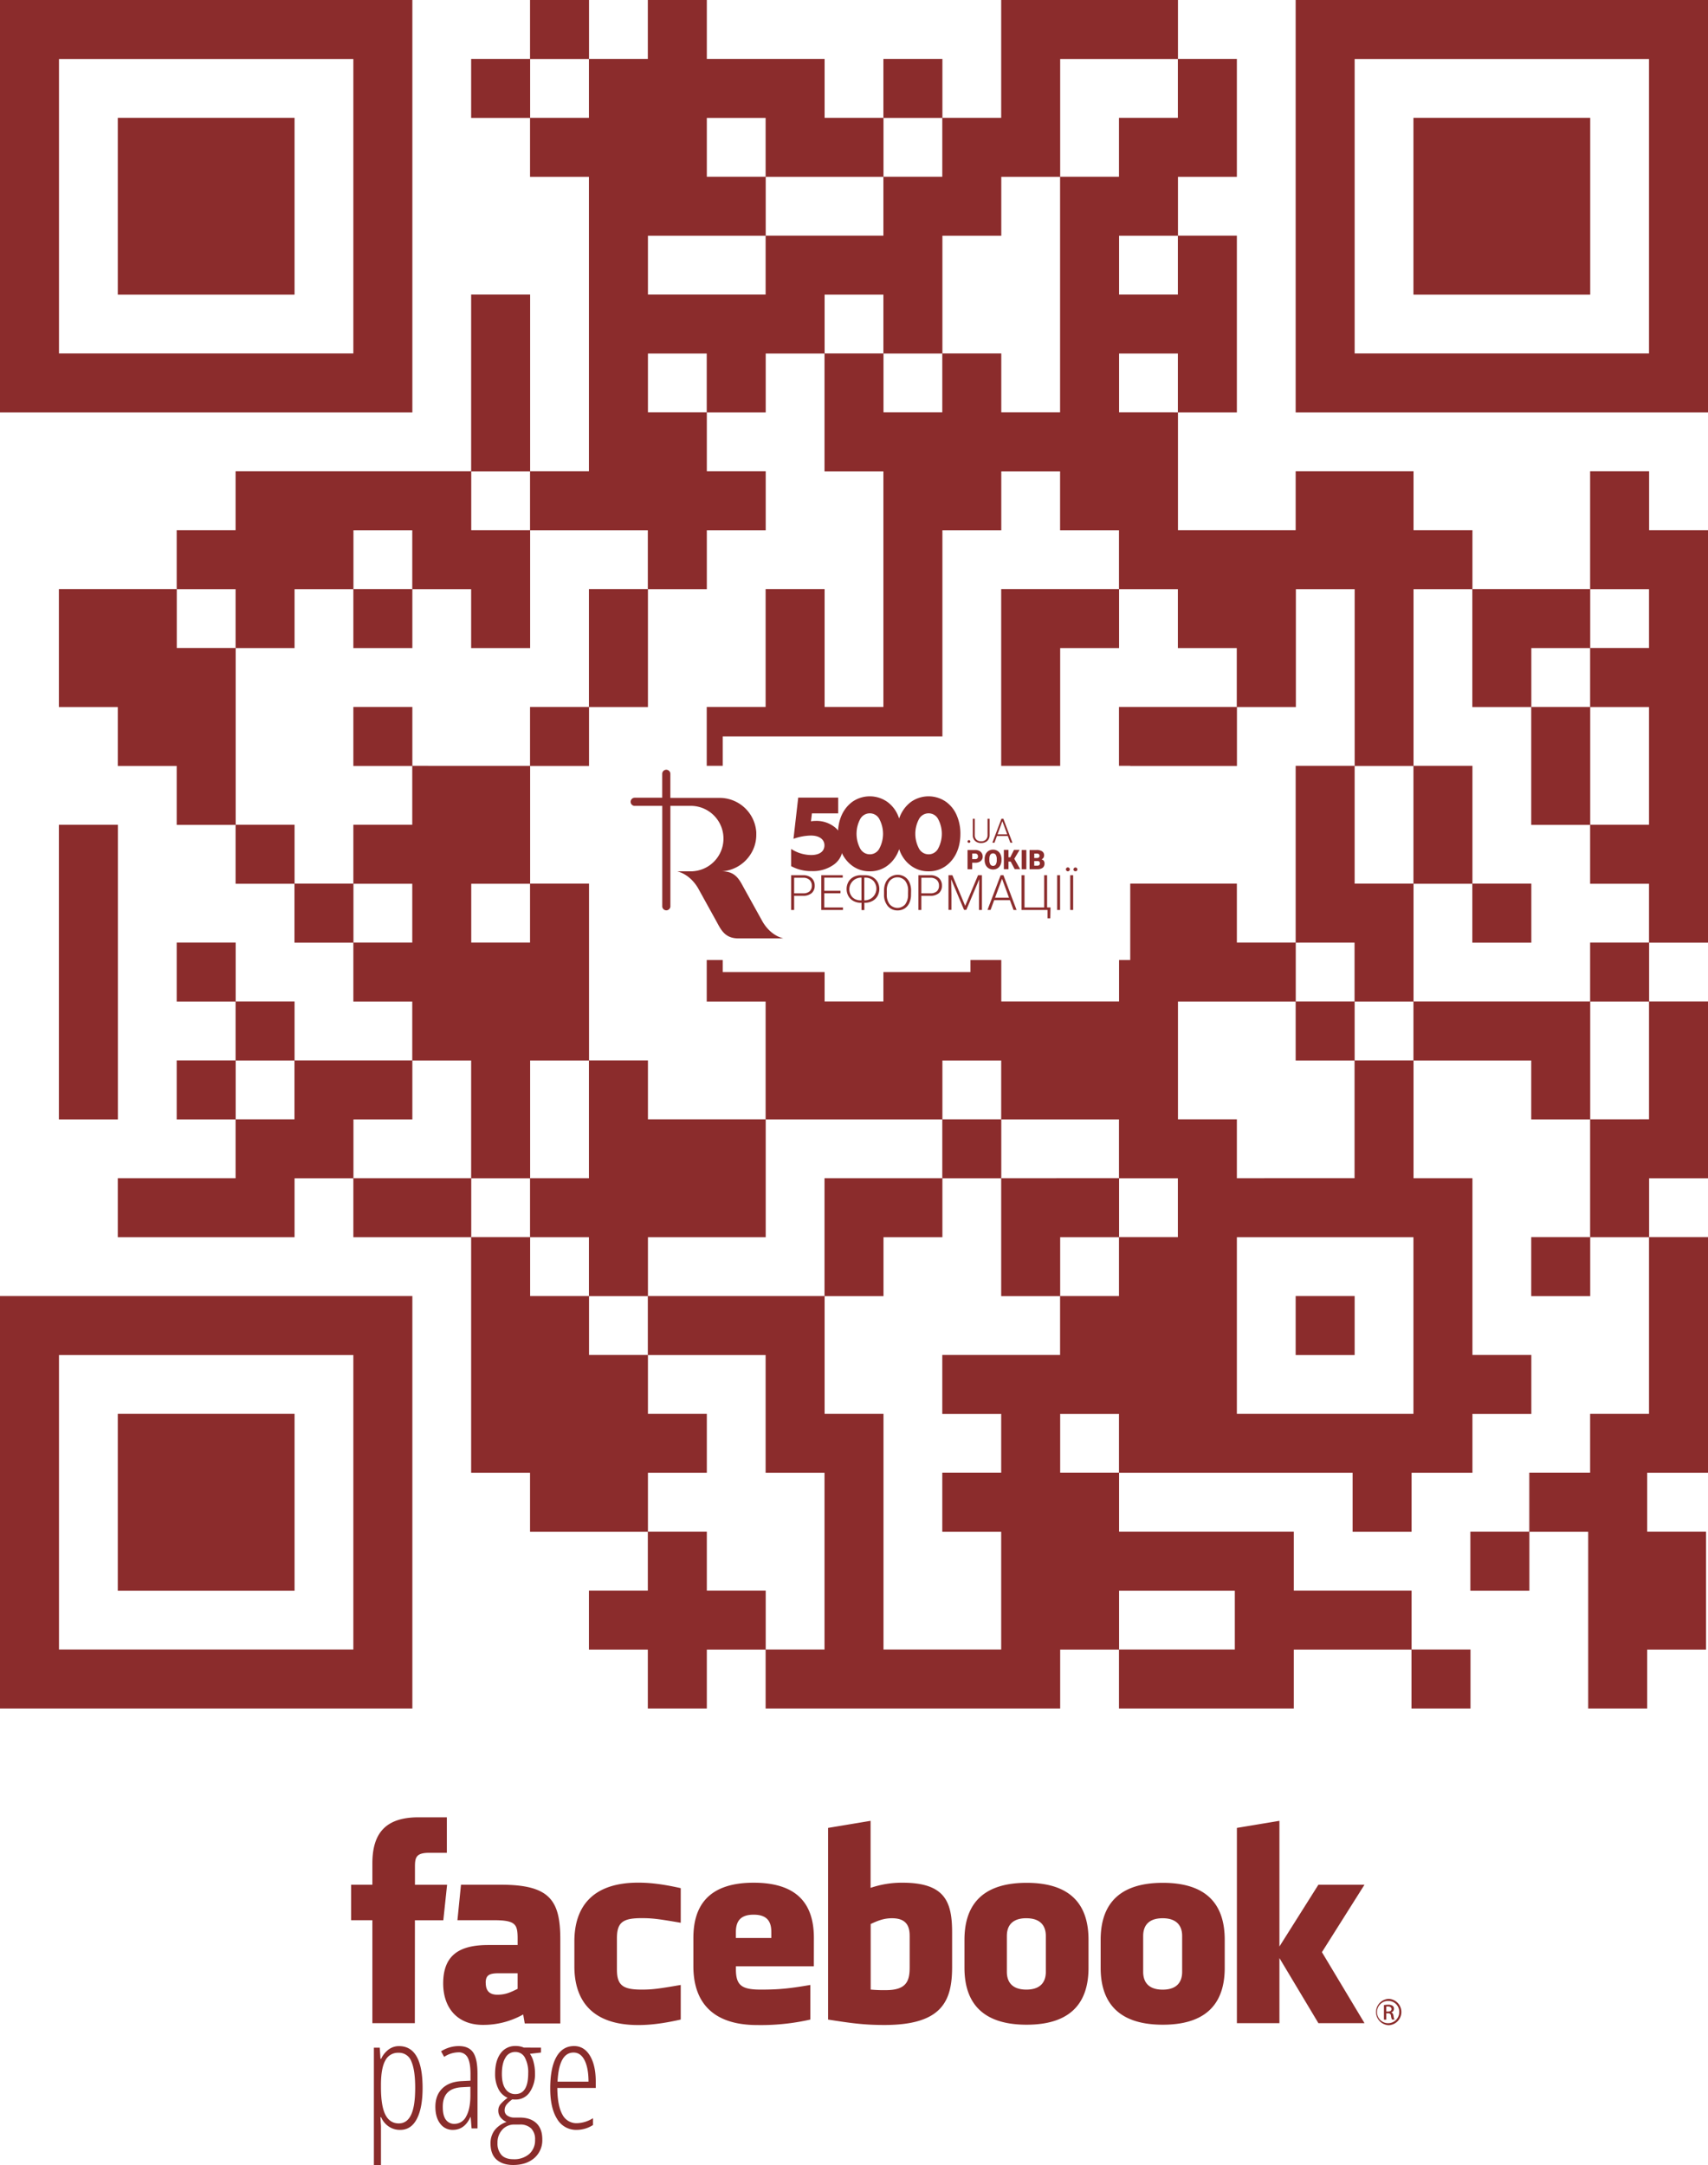 <svg id="Layer_1" data-name="Layer 1" xmlns="http://www.w3.org/2000/svg" viewBox="0 0 876.49 1110.7"><defs><style>.cls-1{fill:#8b2c2c;}.cls-2{fill:#8a2c2b;}</style></defs><title>qr--fbr500</title><path class="cls-1" d="M406,444.36v-8.83a19.25,19.25,0,0,0,10.25,3.12c3.86,0,6.82-1.53,6.82-5,0-3-2.59-5-7-5a28.07,28.07,0,0,0-8.88,1.69l2.43-21.14h20.5v8.09H416.65l-.48,4.07a12.48,12.48,0,0,1,2.28-.21,15.05,15.05,0,0,1,10.19,3.43,11.19,11.19,0,0,1,4,9c0,4.28-1.53,7.56-4.6,9.88a18.35,18.35,0,0,1-11.3,3.44A21.6,21.6,0,0,1,406,444.36Z"/><path class="cls-1" d="M446.34,447a14.74,14.74,0,0,1-8.93-2.8,16.76,16.76,0,0,1-5.6-7.08,24.19,24.19,0,0,1-1.79-9.35c0-6.71,2.32-12.68,7.39-16.44a15.65,15.65,0,0,1,17.86,0,16.44,16.44,0,0,1,5.6,7.14,23.38,23.38,0,0,1,1.8,9.3c0,6.71-2.33,12.68-7.4,16.43A14.74,14.74,0,0,1,446.34,447Zm5-11.84a16.09,16.09,0,0,0,0-14.79,5.52,5.52,0,0,0-5-3.12,5.61,5.61,0,0,0-5,3.12,16.15,16.15,0,0,0,0,14.79,5.61,5.61,0,0,0,5,3.12,5.52,5.52,0,0,0,5-3.12Z"/><path class="cls-1" d="M476.51,447a14.74,14.74,0,0,1-8.93-2.8,16.69,16.69,0,0,1-5.6-7.08,24,24,0,0,1-1.8-9.35c0-6.71,2.33-12.68,7.4-16.44a15.65,15.65,0,0,1,17.86,0,16.44,16.44,0,0,1,5.6,7.14,23.38,23.38,0,0,1,1.8,9.3c0,6.71-2.33,12.68-7.4,16.43A14.74,14.74,0,0,1,476.51,447Zm5-11.84a16.09,16.09,0,0,0,0-14.79,5.52,5.52,0,0,0-5-3.12,5.6,5.6,0,0,0-5,3.12,16.09,16.09,0,0,0,0,14.79,5.6,5.6,0,0,0,5,3.12,5.52,5.52,0,0,0,5-3.12Z"/><path class="cls-1" d="M498.89,442.59v3.35h-2.38v-9.88h3.94a4.75,4.75,0,0,1,2,.41,3.23,3.23,0,0,1,1.35,1.19,3.27,3.27,0,0,1,.48,1.75,2.87,2.87,0,0,1-1,2.31,4.27,4.27,0,0,1-2.84.87Zm0-1.84h1.56a1.45,1.45,0,0,0,1.06-.35,1.29,1.29,0,0,0,.36-1,1.58,1.58,0,0,0-.37-1.1,1.31,1.31,0,0,0-1-.42h-1.59Z"/><path class="cls-1" d="M513.93,441.2a5.81,5.81,0,0,1-.54,2.56,4,4,0,0,1-1.52,1.71,4.5,4.5,0,0,1-4.49,0,4,4,0,0,1-1.53-1.66,5.7,5.7,0,0,1-.57-2.47v-.56a5.8,5.8,0,0,1,.53-2.56,4,4,0,0,1,1.53-1.72,4.28,4.28,0,0,1,2.26-.6,4.21,4.21,0,0,1,2.24.6,4.05,4.05,0,0,1,1.53,1.7,5.67,5.67,0,0,1,.56,2.53Zm-2.43-.41a4.16,4.16,0,0,0-.49-2.24,1.59,1.59,0,0,0-1.41-.76c-1.19,0-1.82.89-1.89,2.69v.72a4.23,4.23,0,0,0,.48,2.23,1.6,1.6,0,0,0,1.44.79,1.58,1.58,0,0,0,1.39-.77,4.24,4.24,0,0,0,.49-2.21Z"/><path class="cls-1" d="M518.65,442h-1.13v3.91h-2.38V436h2.38v3.82h.92l1.9-3.82h2.89l-2.72,4.56,3,5.32H520.7Z"/><path class="cls-1" d="M526.69,445.94h-2.38v-9.88h2.38Z"/><path class="cls-1" d="M528.34,445.94v-9.88h3.55a5,5,0,0,1,2.91.7,2.33,2.33,0,0,1,1,2,2.41,2.41,0,0,1-.35,1.31,2.13,2.13,0,0,1-1,.8,2,2,0,0,1,1.19.76A2.23,2.23,0,0,1,536,443a2.62,2.62,0,0,1-.92,2.19,4.38,4.38,0,0,1-2.72.74Zm2.39-5.76H532a1.75,1.75,0,0,0,1.11-.29,1,1,0,0,0,.33-.82,1.06,1.06,0,0,0-.36-.9,1.83,1.83,0,0,0-1.16-.28h-1.16Zm0,1.56v2.37h1.56a1.43,1.43,0,0,0,1-.3,1,1,0,0,0,.34-.83,1.09,1.09,0,0,0-.92-1.24h-2Z"/><path class="cls-1" d="M407.53,459.56v7.26H406V449h6.07a6.41,6.41,0,0,1,4.39,1.42,5,5,0,0,1,1.61,3.9,4.9,4.9,0,0,1-1.55,3.88,6.6,6.6,0,0,1-4.49,1.36Zm0-1.27h4.57a4.84,4.84,0,0,0,3.34-1,3.74,3.74,0,0,0,1.15-2.91,3.91,3.91,0,0,0-1.14-2.95,4.6,4.6,0,0,0-3.25-1.12h-4.67Z"/><path class="cls-1" d="M431.3,458.28H423v7.27h9.58v1.27H421.46V449h11v1.27H423V457h8.33Z"/><path class="cls-1" d="M443.53,449H444a7.83,7.83,0,0,1,3.73.92,6.54,6.54,0,0,1,2.59,2.52,7.52,7.52,0,0,1,0,7.22,6.45,6.45,0,0,1-2.57,2.53,7.86,7.86,0,0,1-3.73.95h-.45v3.74H442.1v-3.74h-.34a7.92,7.92,0,0,1-3.78-.9,6.52,6.52,0,0,1-2.6-2.53,7.52,7.52,0,0,1,0-7.27A6.47,6.47,0,0,1,438,449.9a7.85,7.85,0,0,1,3.77-.9h1.76Zm-1.8,1.25a6,6,0,0,0-4.38,9.95,5.62,5.62,0,0,0,4,1.69h.73V450.25Zm1.8,0V461.9h.35a6,6,0,0,0,4.37-9.94,5.58,5.58,0,0,0-4-1.7Z"/><path class="cls-1" d="M467.51,458.88a10.17,10.17,0,0,1-.86,4.32,6.44,6.44,0,0,1-2.43,2.86,6.6,6.6,0,0,1-3.64,1,6.34,6.34,0,0,1-5-2.23,8.92,8.92,0,0,1-1.93-6V457a10.18,10.18,0,0,1,.87-4.32,6.8,6.8,0,0,1,9.05-3.25,5.84,5.84,0,0,1,.65.35,6.47,6.47,0,0,1,2.43,2.8,10.29,10.29,0,0,1,.9,4.2ZM466,456.94a7.9,7.9,0,0,0-1.46-5,5.24,5.24,0,0,0-7.38-.62,5.19,5.19,0,0,0-.62.62,8,8,0,0,0-1.47,5.11v1.86a7.89,7.89,0,0,0,1.47,5,5.25,5.25,0,0,0,7.4.6,4.25,4.25,0,0,0,.6-.6,8.09,8.09,0,0,0,1.43-5.09Z"/><path class="cls-1" d="M472.81,459.56v7.26H471.3V449h6.07a6.41,6.41,0,0,1,4.39,1.42,5,5,0,0,1,1.61,3.9,4.9,4.9,0,0,1-1.55,3.88,6.6,6.6,0,0,1-4.49,1.36Zm0-1.27h4.56a4.84,4.84,0,0,0,3.34-1,3.74,3.74,0,0,0,1.15-2.91,3.91,3.91,0,0,0-1.14-2.95,4.6,4.6,0,0,0-3.25-1.12h-4.66Z"/><path class="cls-1" d="M488.73,449l6.57,15.73L501.9,449h2v17.82h-1.5v-7.76l.12-8-6.63,15.72h-1.17l-6.6-15.66.12,7.85v7.81h-1.51V449Z"/><path class="cls-1" d="M518.26,461.81h-8.09l-1.84,5h-1.58L513.5,449h1.43l6.74,17.82h-1.56Zm-7.63-1.27h7.15l-3.57-9.71Z"/><path class="cls-1" d="M524.23,449h1.52v16.55h10.09V449h1.5v16.52h1.75l-.11,5.59h-1.4v-4.29H524.23Z"/><path class="cls-1" d="M544,466.82h-1.5V449H544Z"/><path class="cls-1" d="M547,446a1,1,0,0,1,.26-.7,1,1,0,0,1,.74-.3,1,1,0,0,1,1,1,.88.88,0,0,1-.28.68A1,1,0,0,1,547,446Zm3.71,20.83H549.2V449h1.51Zm.17-20.82a1,1,0,0,1,2,.06,1.06,1.06,0,0,1-.25.63,1.13,1.13,0,0,1-1.48,0,1,1,0,0,1-.3-.7Z"/><path class="cls-1" d="M496.51,431.71a.71.71,0,0,1,.19-.5.66.66,0,0,1,.53-.2.69.69,0,0,1,.53.2.71.71,0,0,1,.19.5.65.65,0,0,1-.19.49.75.75,0,0,1-.53.19.74.74,0,0,1-.53-.19A.65.65,0,0,1,496.51,431.71Z"/><path class="cls-1" d="M507.84,420.05v8.38a4.25,4.25,0,0,1-.55,2.15,3.54,3.54,0,0,1-1.52,1.42,5,5,0,0,1-2.25.49,4.42,4.42,0,0,1-3.11-1.06,3.9,3.9,0,0,1-1.21-2.93v-8.45h1v8.3a3.21,3.21,0,0,0,.89,2.41,3.3,3.3,0,0,0,2.4.85,3.27,3.27,0,0,0,2.4-.86,3.21,3.21,0,0,0,.88-2.39v-8.31Z"/><path class="cls-1" d="M517.17,428.87H511.6l-1.26,3.45h-1.09l4.65-12.27h1l4.65,12.27h-1.08Zm-5.25-.87h4.93l-2.47-6.69Z"/><path class="cls-1" d="M391.38,472.92,382,456c-2.39-4.31-4.29-9-11.44-9h-.07a18.84,18.84,0,0,0,14.07-7.84,18.42,18.42,0,0,0,3.54-11h0V427a18.87,18.87,0,0,0-17.42-17.62h0l-1.05-.05H344V397.13a2.09,2.09,0,1,0-4.17-.29,1.41,1.41,0,0,0,0,.29v12.12H325.71a2.09,2.09,0,0,0,0,4.18h14.14v51.35a2.09,2.09,0,0,0,4.17.29,1.41,1.41,0,0,0,0-.29V413.43h9.92A16.79,16.79,0,0,1,355,447h-7.49c3,.77,7.32,3,10.65,8.53l9.34,16.89c2.39,4.31,4.29,9,11.43,9H402C399,480.68,394.71,478.48,391.38,472.92Z"/><path class="cls-1" d="M664.89,0V211.6h211.6V0ZM846.22,181.33H695.16V30.27H846.22Z"/><rect class="cls-1" x="725.33" y="60.44" width="90.72" height="90.72"/><rect class="cls-1" x="60.44" y="60.44" width="90.72" height="90.72"/><path class="cls-1" d="M211.61,0H0V211.6H211.61ZM181.33,181.33H30.27V30.27H181.33Z"/><rect class="cls-1" x="30.22" y="423.11" width="30.27" height="151.16"/><path class="cls-1" d="M0,755.55V876.49H211.61V664.89H0Zm30.27.05V695.16H181.33V846.22H30.27Z"/><rect class="cls-1" x="664.89" y="664.89" width="30.27" height="30.27"/><polygon class="cls-1" points="60.44 755.55 60.44 755.6 60.44 816.05 151.16 816.05 151.16 755.6 151.16 755.55 151.16 725.33 60.44 725.33 60.44 755.55"/><path class="cls-1" d="M876.49,483.6V272H846.27V241.78H816v60.44H755.61V272H725.38V241.78H664.89V272h-60.4V211.6h30.23V120.89H604.49V90.72h30.23V30.22H604.49V0H513.78V60.44H483.61V30.22H453.33V60.44H423.16V30.22H362.72V0H332.44V30.22H302.27V0H272V30.22H241.78V60.49H272V90.72h30.22V241.78H272.05V151.11H241.78v90.67H120.89V272H90.67v30.22H30.22v60.5H60.44v30.22H90.67v30.22h30.22v30.22h30.22V483.6h30.22v30.23h30.23V544h-60.4V513.78H120.94V483.56H90.67v30.27h30.22V544H90.67v30.27h30.22v30.17H60.44v30.28h90.72V604.49h30.17v30.23h60.45V755.6H272v30.23h60.44V816H302.22v30.27h30.22v30.22h30.28V846.27h30.17v30.22H544.05V846.27h30.17v30.22h89.72V846.27h60.39v30.22h30.28V846.22H724.38V816H663.94V785.78H574.27V755.6H694.11v30.23h30.27V755.6h31.23V725.38h30.22V695.11H755.61V604.44H725.38V544.05h60.4v30.22H816v60.4H785.78v30.27h30.27V634.72h30.17v90.61H816v30.22H784.78v30.23H754.55v30.27h30.28V785.83H815v90.66h30.27V846.27h30.22V785.78H845.27V755.6h31.22V634.67H846.27V604.49h30.22V513.78H846.27V483.6ZM120.89,332.44H90.72V302.27h30.17Zm30.22,241.78H120.94V544.05h30.17ZM544.05,30.27h60.39V60.44H574.22V90.67H544.05Zm30.22,120.84V120.94h30.17v30.17Zm30.17,30.27v30.18H574.27V181.38ZM483.61,120.94h30.22V90.72H544V211.56H513.83V181.33H483.61ZM453.38,60.49h30.17V90.67H453.38Zm0,120.89h30.17v30.18H453.38ZM392.94,90.72h60.39v30.17H392.94Zm60.39,60.44v30.17H423.16V151.16ZM362.72,60.49h30.17V90.67H362.72ZM332.5,120.94h60.39v30.17H332.5Zm0,60.44h30.17v30.18H332.5ZM272.05,60.44V30.27h30.17V60.44ZM241.83,241.83H272V272H241.83Zm-60.45,30.22h30.18v30.17H181.38Zm0,211.51V453.38h30.18v30.18Zm60.4,120.88h-60.4V574.27h30.23V544.05h30.17ZM272,634.67H241.83V604.49H272Zm0-151.11H241.83V453.38H272Zm0-90.67H211.61V362.67H181.33v30.27h30.23v30.17H181.33v30.22H151.16V423.11H120.94V332.49h30.22V302.27h30.17v30.22h30.28V302.27h30.17v30.22h30.27V272.05h60.39v30.17H302.22v60.45H272Zm30.22,272H272.05V634.72h30.17Zm0-60.45H272.05V544.05h30.17Zm30.22,90.67H302.27V664.94h30.17Zm90.67,151.11H392.94V816H362.72V785.78H332.5V755.6h30.22V725.33H332.5V695.16h60.39V755.6h30.22Zm0-181.33H332.5V634.72h60.44V574.27h90.61v30.17H423.11ZM544,695.11H483.55v30.27h30.23v30.17H483.55v30.28h30.23v60.39h-60.4V725.33H423.16V664.94h30.22V634.72h30.23V604.49h30.17v60.45H544ZM483.61,574.22V544.05h30.17v30.17Zm90.61,181.33H544.05V725.38h30.17Zm0-90.66H544.05V634.72h30.17Zm0-60.45H513.83V574.27h60.39Zm29.22,211.61h30.23v30.17h-59.4V816.05Zm1-181.38H574.27V604.49h30.17Zm0-181.34H580V492.5h-5.74v21.28H513.83V492.5H498v6.19H453.33v15.09H423.16V498.69H370.87V492.5h-8.2v21.33h30.22v60.39H332.5V544H302.27V453.33H272.05V392.94h30.22V362.72H332.5V302.27h30.22V272.05h30.22V241.78H362.72V211.6h30.22V181.38h30.17v60.45h30.22V362.67H423.16V302.22H392.89v60.45H362.67v30.22h8.2V377.8H483.61V272.05h30.22V241.83H544v30.22h30.22v30.17H513.78v90.67h30.27v-60.4h30.22V302.27h30.17v30.22h30.23v30.18H574.22v30.22H580v.05h54.76V362.72H665V302.27h30.17v90.62H664.89v90.67H634.72V453.33Zm90.67,30.27v30.18H664.94V483.6Zm-90.62,30.23h60.4v30.22h30.22v60.39H634.72V574.22H604.49Zm120.84,211.5H634.72V634.72h90.61Zm0-181.33H695.16V513.83h30.17Zm0-90.67H695.16V392.94h30.17Zm60.5-120.84H816v30.18H785.83Zm60.39,241.73H816.05V513.83h30.17Zm0-90.66H816v30.22H725.38v-60.4h30.17V483.6h30.28V453.33H755.61V392.89H725.38V302.27h30.17v60.45h30.23v60.44H816v30.22h30.22Zm0-60.45H816.05V362.72h30.17Zm0-90.67H816.05V302.27h30.17Z"/><path class="cls-2" d="M457.72,984.1c-4.45,0-7.66,1.46-10.91,2.95v33.64a70.94,70.94,0,0,0,7.85.29c10.69,0,12.15-4.89,12.15-11.72V993.2C466.81,988.15,465.14,984.1,457.72,984.1Zm-71-1.83c-7.41,0-9.1,4.07-9.1,9.1v2.84h18.2v-2.84C395.86,986.34,394.16,982.27,386.76,982.27Zm-137.45,35c0,4,1.87,6.06,6,6.06,4.45,0,7.09-1.45,10.35-3v-8h-9.75c-4.61,0-6.63.86-6.63,4.87Zm277.42-33.18c-7.43,0-10,4-10,9.09v18.41c0,5.06,2.57,9.12,10,9.12s10-4.06,10-9.12V993.2c0-5.05-2.58-9.1-10-9.1Zm-313.81,53.83H191.09V985.11H180.18V966.9h10.91V956c0-14.85,6.16-23.68,23.65-23.68h14.57v18.21H220.2c-6.81,0-7.26,2.55-7.26,7.29l0,9.11h16.49l-1.93,18.2H212.92Zm74.6.14h-18.2l-.8-4.6a41.66,41.66,0,0,1-20.61,5.35c-13.34,0-20.44-8.92-20.44-21.24,0-14.55,8.29-19.74,23.11-19.74h15.09V994.7c0-7.43-.86-9.6-12.27-9.6H234.74l1.82-18.2H257c25.05,0,30.53,7.91,30.53,28v43.22Zm61.85-51.64c-11.32-1.94-14.57-2.37-20-2.37-9.79,0-12.75,2.16-12.75,10.47v15.72c0,8.3,3,10.47,12.75,10.47,5.44,0,8.69-.43,20-2.39v17.76c-9.91,2.22-16.37,2.81-21.83,2.81-23.43,0-32.75-12.32-32.75-30.13V996c0-17.82,9.32-30.16,32.75-30.16,5.46,0,11.92.58,21.83,2.82Zm68.31,22.35h-40v1.47c0,8.3,2.95,10.47,12.74,10.47,8.79,0,14.16-.43,25.46-2.39v17.76a115,115,0,0,1-27.27,2.81c-23.44,0-32.75-12.32-32.75-30.13V994.2c0-15.57,6.9-28.33,30.92-28.33s30.92,12.6,30.92,28.33Zm70.95.33c0,17.21-4.91,29.76-34.7,29.76-10.76,0-17.08-.94-28.94-2.77V937.75l21.81-3.63v34.39a49.6,49.6,0,0,1,16.37-2.64c21.83,0,25.46,9.78,25.46,25.51v17.74Zm70,.38c0,14.84-6.13,29.24-31.77,29.24s-31.89-14.4-31.89-29.24V995.18c0-14.85,6.24-29.25,31.89-29.25s31.77,14.38,31.77,29.25v14.32Zm69.9,0c0,14.84-6.14,29.24-31.77,29.24s-31.9-14.4-31.9-29.24V995.18c0-14.85,6.25-29.25,31.9-29.25s31.77,14.38,31.77,29.25v14.32Zm71.73,28.44H676.56l-20-33.39v33.39H634.73V937.75l21.83-3.63V998.6l20-31.7h23.65l-21.84,34.6ZM596.64,984.1c-7.42,0-10,4-10,9.1v18.41c0,5.06,2.57,9.12,10,9.12s10-4.06,10-9.12V993.2C606.66,988.15,604,984.1,596.64,984.1Zm116,41.36a6.76,6.76,0,0,1,0,13.51,6.76,6.76,0,0,1,0-13.51Zm0,1.07a5.71,5.71,0,1,0,5.41,5.72,5.55,5.55,0,0,0-5.41-5.72Zm-1.25,9.61h-1.2v-7.51a15,15,0,0,1,2.12-.18,4,4,0,0,1,2.34.57,1.77,1.77,0,0,1,.68,1.56,1.86,1.86,0,0,1-1.46,1.83v0c.65.12,1.1.72,1.25,1.82a6.2,6.2,0,0,0,.48,1.86h-1.26a5.8,5.8,0,0,1-.51-1.92c-.14-1-.65-1.32-1.61-1.32h-.83v3.23Zm0-4.16h.87c1,0,1.81-.36,1.81-1.29,0-.66-.47-1.33-1.81-1.33a6.15,6.15,0,0,0-.87.06Z"/><path class="cls-2" d="M205.2,1092.67a10,10,0,0,1-5.71-1.73,11,11,0,0,1-3.92-4.76h-.34l.27,4.55v20h-3.63v-60.22h3l.38,5.69h.34a12.38,12.38,0,0,1,3.92-4.82,8.84,8.84,0,0,1,5.21-1.68q12.13,0,12.14,21.43,0,10.35-3,16T205.2,1092.67Zm-.73-39.56a7.25,7.25,0,0,0-6.76,4q-2.22,4-2.21,12.56v1.19q0,9.54,2.25,14t6.87,4.49q4.27,0,6.36-4.45t2.08-13.84q0-9-1.95-13.48A6.75,6.75,0,0,0,204.47,1053.11Z"/><path class="cls-2" d="M242,1091.91l-.46-5.81h-.15q-3,6.57-9,6.57a7.81,7.81,0,0,1-6.51-3.22c-1.64-2.15-2.46-5-2.46-8.65q0-5.92,3.55-9.38t10-3.76l4.47-.23V1064c0-3.87-.49-6.68-1.45-8.45a5.07,5.07,0,0,0-4.82-2.66,13.63,13.63,0,0,0-7.25,2.33l-1.57-2.86a17,17,0,0,1,9.05-2.68q5.12,0,7.37,3.23t2.26,10.79v28.22Zm-8.82-2.33a6.67,6.67,0,0,0,6.05-3.84q2.16-3.84,2.16-10.86v-4.32l-4.32.23q-5,.27-7.43,2.77t-2.42,7.31q0,4.52,1.6,6.61A5.19,5.19,0,0,0,233.19,1089.58Z"/><path class="cls-2" d="M277.6,1050.48V1053l-5.65.65a12.31,12.31,0,0,1,1.87,4.26,22.48,22.48,0,0,1,.72,5.67,16.2,16.2,0,0,1-2.73,9.78,8.5,8.5,0,0,1-7.19,3.74h-.92l-.8-.08a14.49,14.49,0,0,0-2.89,2.6,4.67,4.67,0,0,0-1.05,3,3.15,3.15,0,0,0,1.38,2.73,6.27,6.27,0,0,0,3.7,1h2.6q5.53,0,8.59,2.87t3.06,8.28a12.08,12.08,0,0,1-4.11,9.63c-2.74,2.36-6.34,3.55-10.83,3.55-3.74,0-6.61-1-8.63-2.85s-3-4.62-3-8.19a11.12,11.12,0,0,1,2-6.66,13,13,0,0,1,6.23-4.37,7.83,7.83,0,0,1-3.08-2.33,5.65,5.65,0,0,1-1.16-3.56,5,5,0,0,1,1.24-3.34,20.89,20.89,0,0,1,3.53-3.15,9.79,9.79,0,0,1-4.79-4.69,16.93,16.93,0,0,1-1.62-7.64q0-6.62,2.78-10.43a9,9,0,0,1,7.64-3.82,10.44,10.44,0,0,1,4.36.81Zm-22.3,48.88a8.7,8.7,0,0,0,2,6.14q2,2.22,6.17,2.22a11.75,11.75,0,0,0,8.11-2.67,9.34,9.34,0,0,0,3-7.34,7.82,7.82,0,0,0-2-5.78,8.06,8.06,0,0,0-5.94-2H264a8.17,8.17,0,0,0-6.21,2.61A9.6,9.6,0,0,0,255.3,1099.36Zm2.25-35.37q0,5.09,1.87,7.7a5.84,5.84,0,0,0,5,2.62q6.64,0,6.64-10.7a16,16,0,0,0-1.7-8,5.4,5.4,0,0,0-4.94-2.91,5.58,5.58,0,0,0-5.08,3C258.14,1057.62,257.55,1060.4,257.55,1064Z"/><path class="cls-2" d="M296,1092.67a11.26,11.26,0,0,1-10.1-5.59q-3.54-5.6-3.54-15.6,0-10.62,3.15-16.21t9.07-5.6q5.16,0,8.14,4.91t3,13.23v3.36H286q.07,9.06,2.56,13.56a8.07,8.07,0,0,0,7.52,4.51,16.23,16.23,0,0,0,8.21-2.56v3.51A15.48,15.48,0,0,1,296,1092.67ZM294.33,1053q-7.49,0-8.21,14.93H302Q302,1061,300,1057T294.33,1053Z"/></svg>